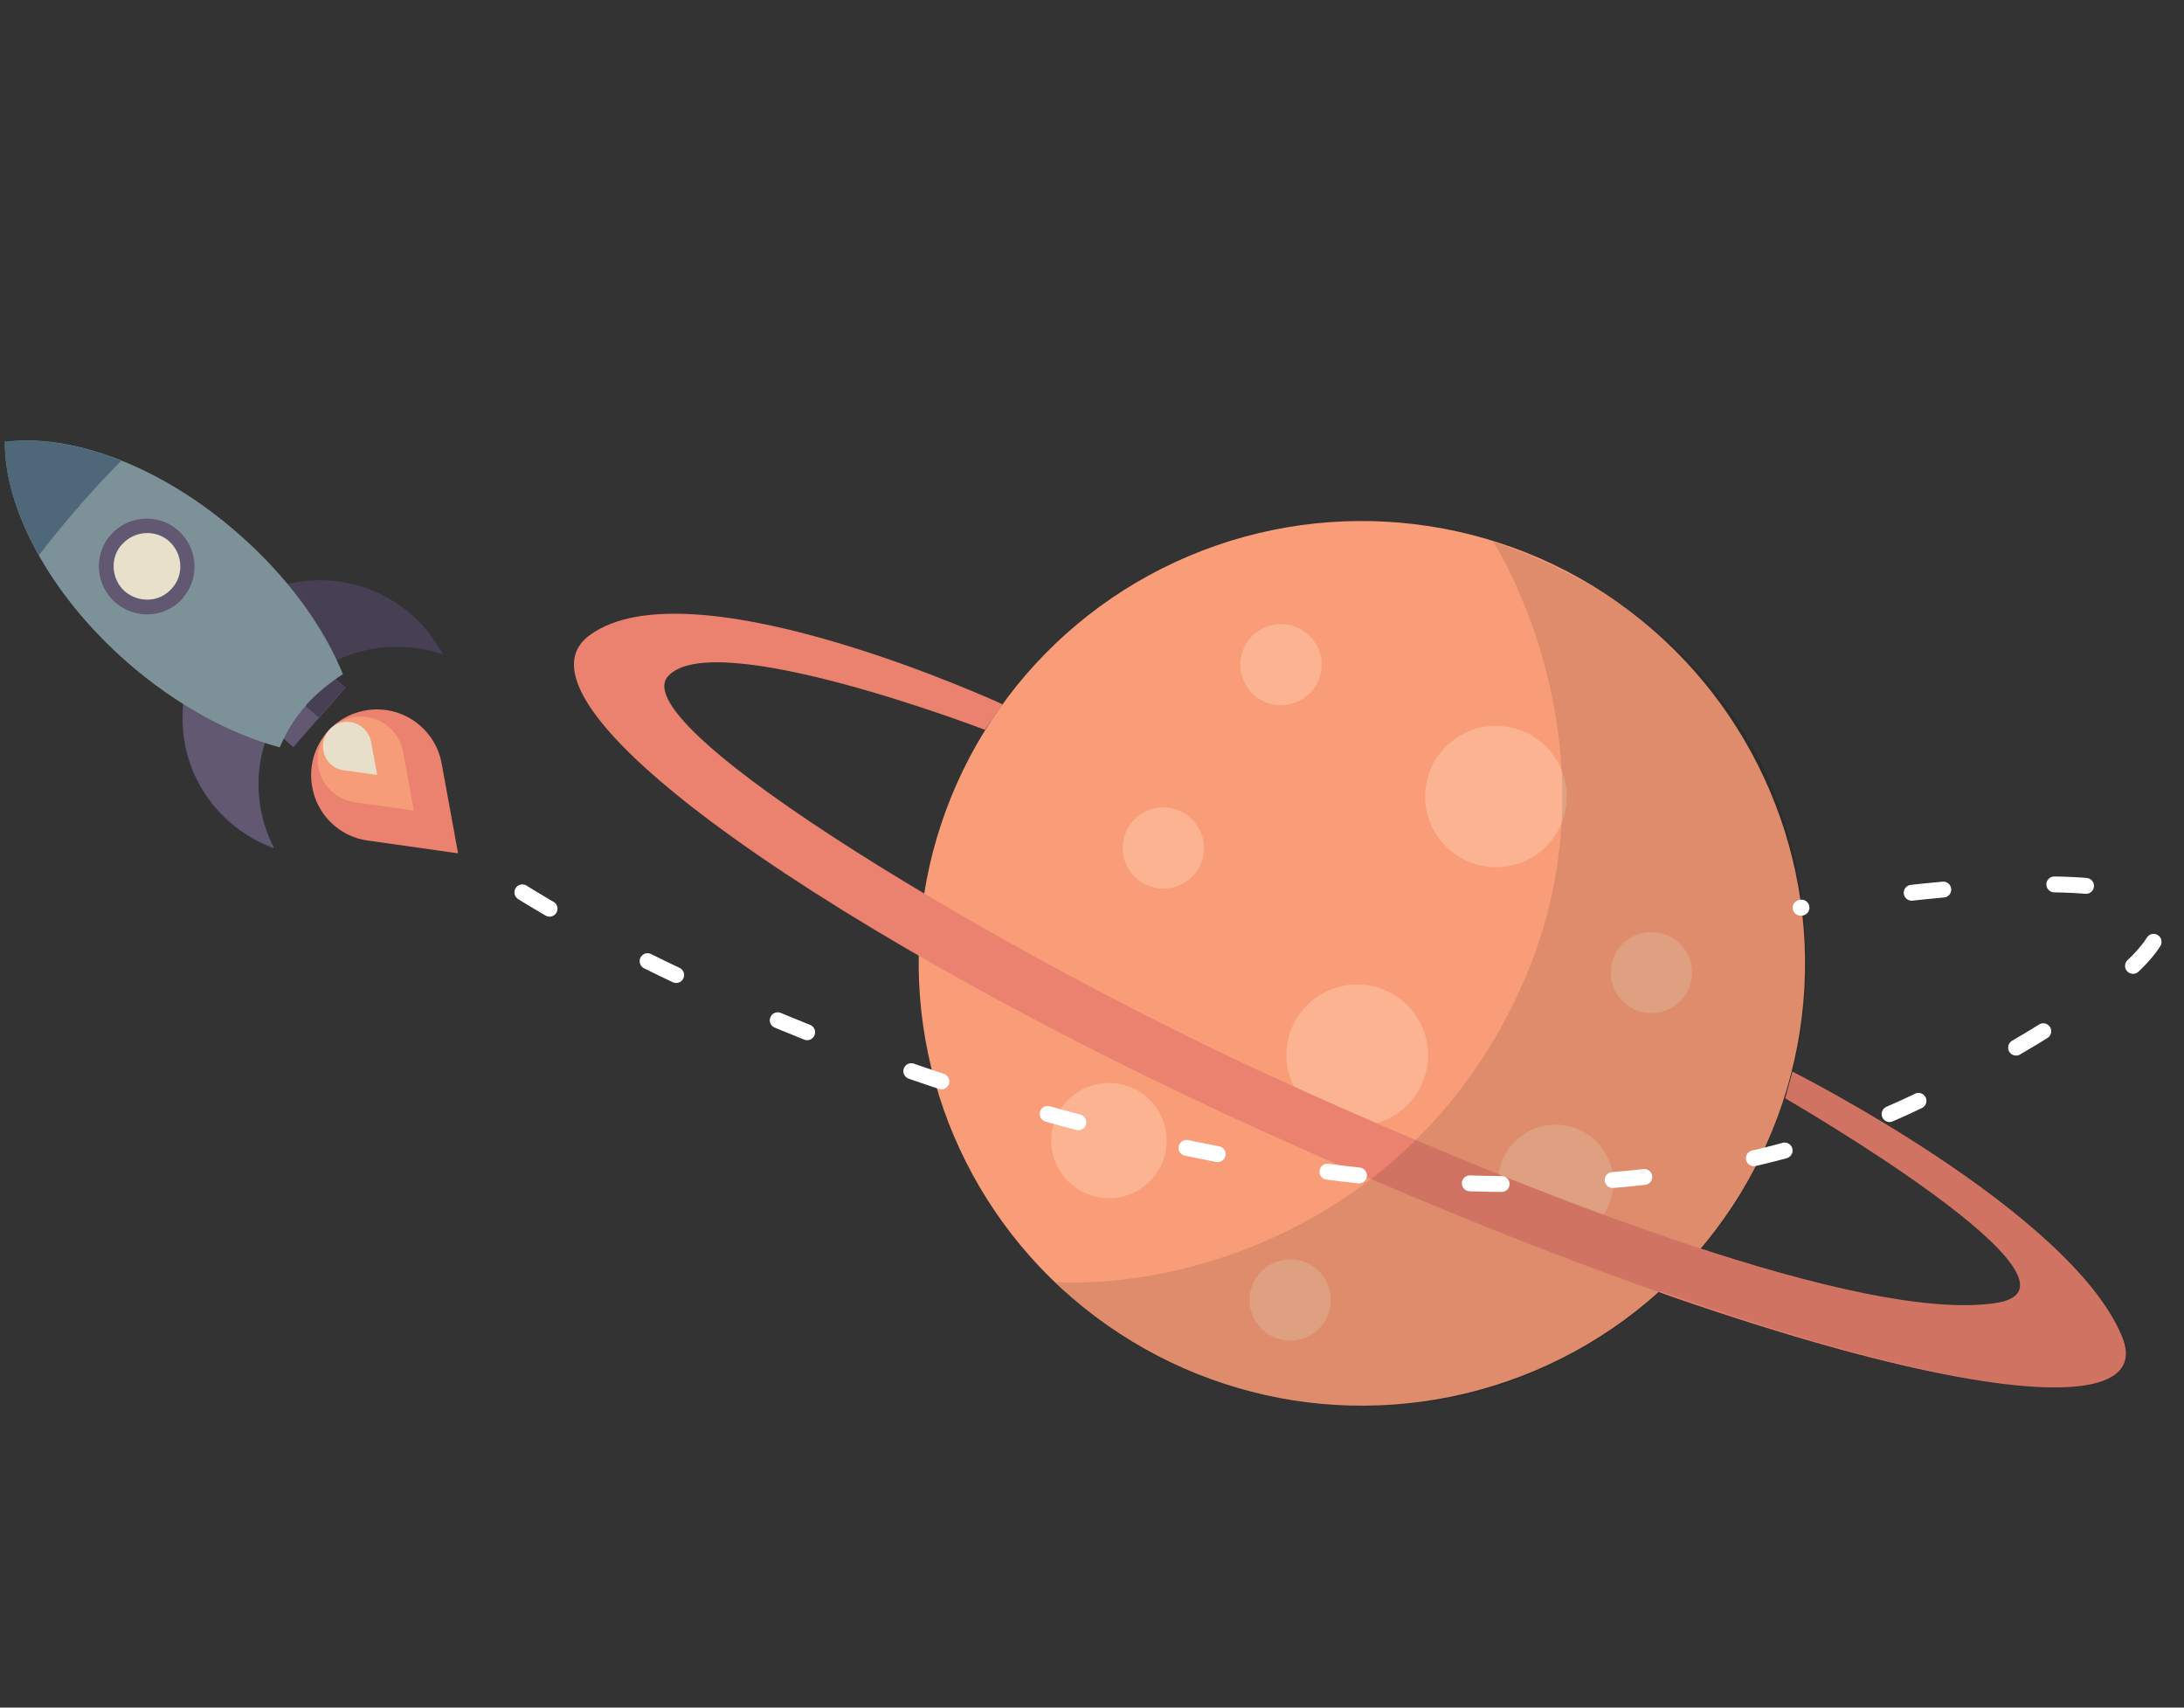 <svg xmlns="http://www.w3.org/2000/svg" width="275" height="215" viewBox="0 0 275 215"><rect x="0" y="0" width="275" height="215" fill="#333333" stroke="none"/><g fill="none" fill-rule="evenodd"><g transform="rotate(7 -394.85 644.384)"><ellipse cx="103.511" cy="56.174" fill="#F99D78" rx="55.805" ry="55.691"/><g fill="#FFF2D9" opacity=".59" transform="translate(66.693 14.829)"><ellipse cx="64.391" cy="65.731" opacity=".442" rx="7.265" ry="7.25"/><ellipse cx="73.141" cy="38.05" opacity=".442" rx="5.118" ry="5.108"/><ellipse cx="37.644" cy="52.879" opacity=".442" rx="8.916" ry="8.897"/><ellipse cx="51.017" cy="18.442" opacity=".442" rx="8.916" ry="8.897"/><ellipse cx="7.925" cy="67.378" opacity=".442" rx="7.265" ry="7.25"/><ellipse cx="33.021" cy="84.514" opacity=".442" rx="5.118" ry="5.108"/><ellipse cx="10.236" cy="29.976" opacity=".442" rx="5.118" ry="5.108"/><ellipse cx="22.124" cy="5.261" opacity=".442" rx="5.118" ry="5.108"/></g><path fill="#EB816F" d="M52.824 32.777s-35.663-8.897-40.45-1.812c-4.79 7.085 46.888 29.823 82.551 41.027 35.497 11.204 76.608 21.255 92.788 16.97 14.694-3.789-29.223-22.408-29.223-22.408l.495-3.46s36.818 13.182 45.238 28.01c7.43 13.017-38.139 10.216-110.29-12.357C39.12 61.611-8.924 37.226 1.973 27.01c11.557-10.874 52.668 2.307 52.668 2.307l-1.816 3.46z"/><path fill="#000" d="M159.151 63.094l-.165.495c.66-4.943.66-9.886 0-14.994-2.807-20.102-15.567-40.78-45.553-47.169 0 0 19.7 23.583 10.613 54.406-9.086 30.824-36.036 43.546-53.94 44.873 14.663 11.63 31.685 11.819 41.165 10.666 14.074-1.711 26.086-8.897 34.672-18.783 40.946 9.062 63.895 8.073 58.447-1.483-8.586-14.83-45.239-28.01-45.239-28.01zm-8.75 23.562a55.27 55.27 0 0 0 8.09-20.431v.494c0-.165 43.917 18.454 29.223 22.244-7.76 1.977-21.463.824-37.313-2.307z" opacity=".11"/></g><path stroke="#FFF" stroke-dasharray="4,14" stroke-linecap="round" stroke-width="2" d="M52.357 100.753c1.752 11.64 121.31 74.13 192.23 36.32 70.92-37.812-17.857-22.78-17.857-22.78"/><path fill="#EB816F" d="M46.296 105.828l11.202 1.587c.094.028.155-.006.182-.1l-.034-.061L55.61 96.13c-.816-4.48-5.115-7.508-9.65-6.666a8.253 8.253 0 0 0-6.64 9.649 8.24 8.24 0 0 0 6.977 6.715z"/><path fill="#F69C79" d="M44.656 101.008l7.322 1.033.122-.067-1.343-7.292c-.533-2.967-3.353-4.904-6.316-4.376-2.963.528-4.893 3.349-4.36 6.315.412 2.318 2.321 4.045 4.575 4.387z"/><path fill="#E7DFCA" d="M43.3 96.985l4.13.576.06-.034-.768-4.11c-.29-1.668-1.923-2.752-3.53-2.498-1.666.287-2.746 1.92-2.49 3.528a3.012 3.012 0 0 0 2.598 2.538z"/><path fill="#625872" d="M43.493 86.587l-6.56 7.485-2.454-2.151 6.559-7.485z"/><path fill="#473F54" d="M43.436 86.576l-3.302 3.769-2.455-2.151 3.302-3.769z"/><path fill="#473F54" d="M36.789 87.387c-4.86 5.558-5.582 13.278-2.33 19.432a17.817 17.817 0 0 1-5.554-3.287c-7.24-6.33-7.934-17.323-1.624-24.56 6.31-7.237 17.29-7.913 24.53-1.583 1.68 1.456 2.97 3.208 3.981 5.034-6.505-2.282-14.144-.594-19.003 4.964z"/><path fill="#625872" d="M24.83 82.717l9.536 8.32c-2.49 4.961-2.39 10.873.154 15.748a17.817 17.817 0 0 1-5.554-3.286c-6.107-5.288-7.597-13.85-4.135-20.782z"/><path fill="#7D9199" d="M38.469 88.843c-1.424 1.585-2.497 3.373-3.287 5.243-6.262-1.7-13.044-5.341-19.218-10.75C6.199 74.745.572 64.02.613 55.643c8.348-1.127 19.691 3.008 29.456 11.6 6.174 5.409 10.675 11.666 13.11 17.636-1.633 1.064-3.286 2.379-4.71 3.964z"/><path fill="#7D9199" d="M.674 55.609l.06-.034 37.856 33.2-.06.034c-1.424 1.585-2.498 3.373-3.287 5.243-6.263-1.7-13.044-5.34-19.219-10.75C6.233 74.806.606 64.08.674 55.61z"/><path fill="#4E687A" d="M9.891 63.787a101.406 101.406 0 0 0-5.02 6.125C2.103 64.92.585 60.034.612 55.642c4.299-.552 9.434.261 14.657 2.379-1.788 1.786-3.57 3.729-5.379 5.766z"/><path fill="#4E687A" d="M.768 55.636l9.245 8.083-.06.034a101.406 101.406 0 0 0-5.022 6.125c-1.08-1.947-1.97-3.84-2.611-5.713C1.227 61.19.727 58.285.707 55.67c-.033-.061-.033-.061.061-.034z"/><path fill="#625872" d="M23.016 75.289c2.193-2.489 1.904-6.306-.586-8.507-2.49-2.2-6.303-1.916-8.497.573-2.193 2.488-1.903 6.306.587 8.506 2.55 2.167 6.336 1.978 8.496-.572z"/><path fill="#E8E0CB" d="M15.384 68.54c1.512-1.714 4.177-1.918 5.891-.402 1.714 1.517 1.923 4.186.412 5.899-1.512 1.713-4.178 1.917-5.892.401a4.1 4.1 0 0 1-.41-5.899z"/><path fill="#625872" d="M13.994 67.32l1.45 1.186-.06.033c-1.512 1.714-1.363 4.416.411 5.899 1.714 1.516 4.414 1.373 5.892-.401l.06-.034 1.39 1.219-.06.033c-2.194 2.49-6.006 2.773-8.496.573-2.551-2.167-2.78-6.018-.587-8.507z"/><path fill="#E8E0CB" d="M15.735 74.472c-1.714-1.517-1.923-4.186-.412-5.899l.061-.034 6.303 5.498-.061.033c-1.478 1.775-4.117 1.884-5.891.402z"/></g><script xmlns=""/><head xmlns=""/></svg>